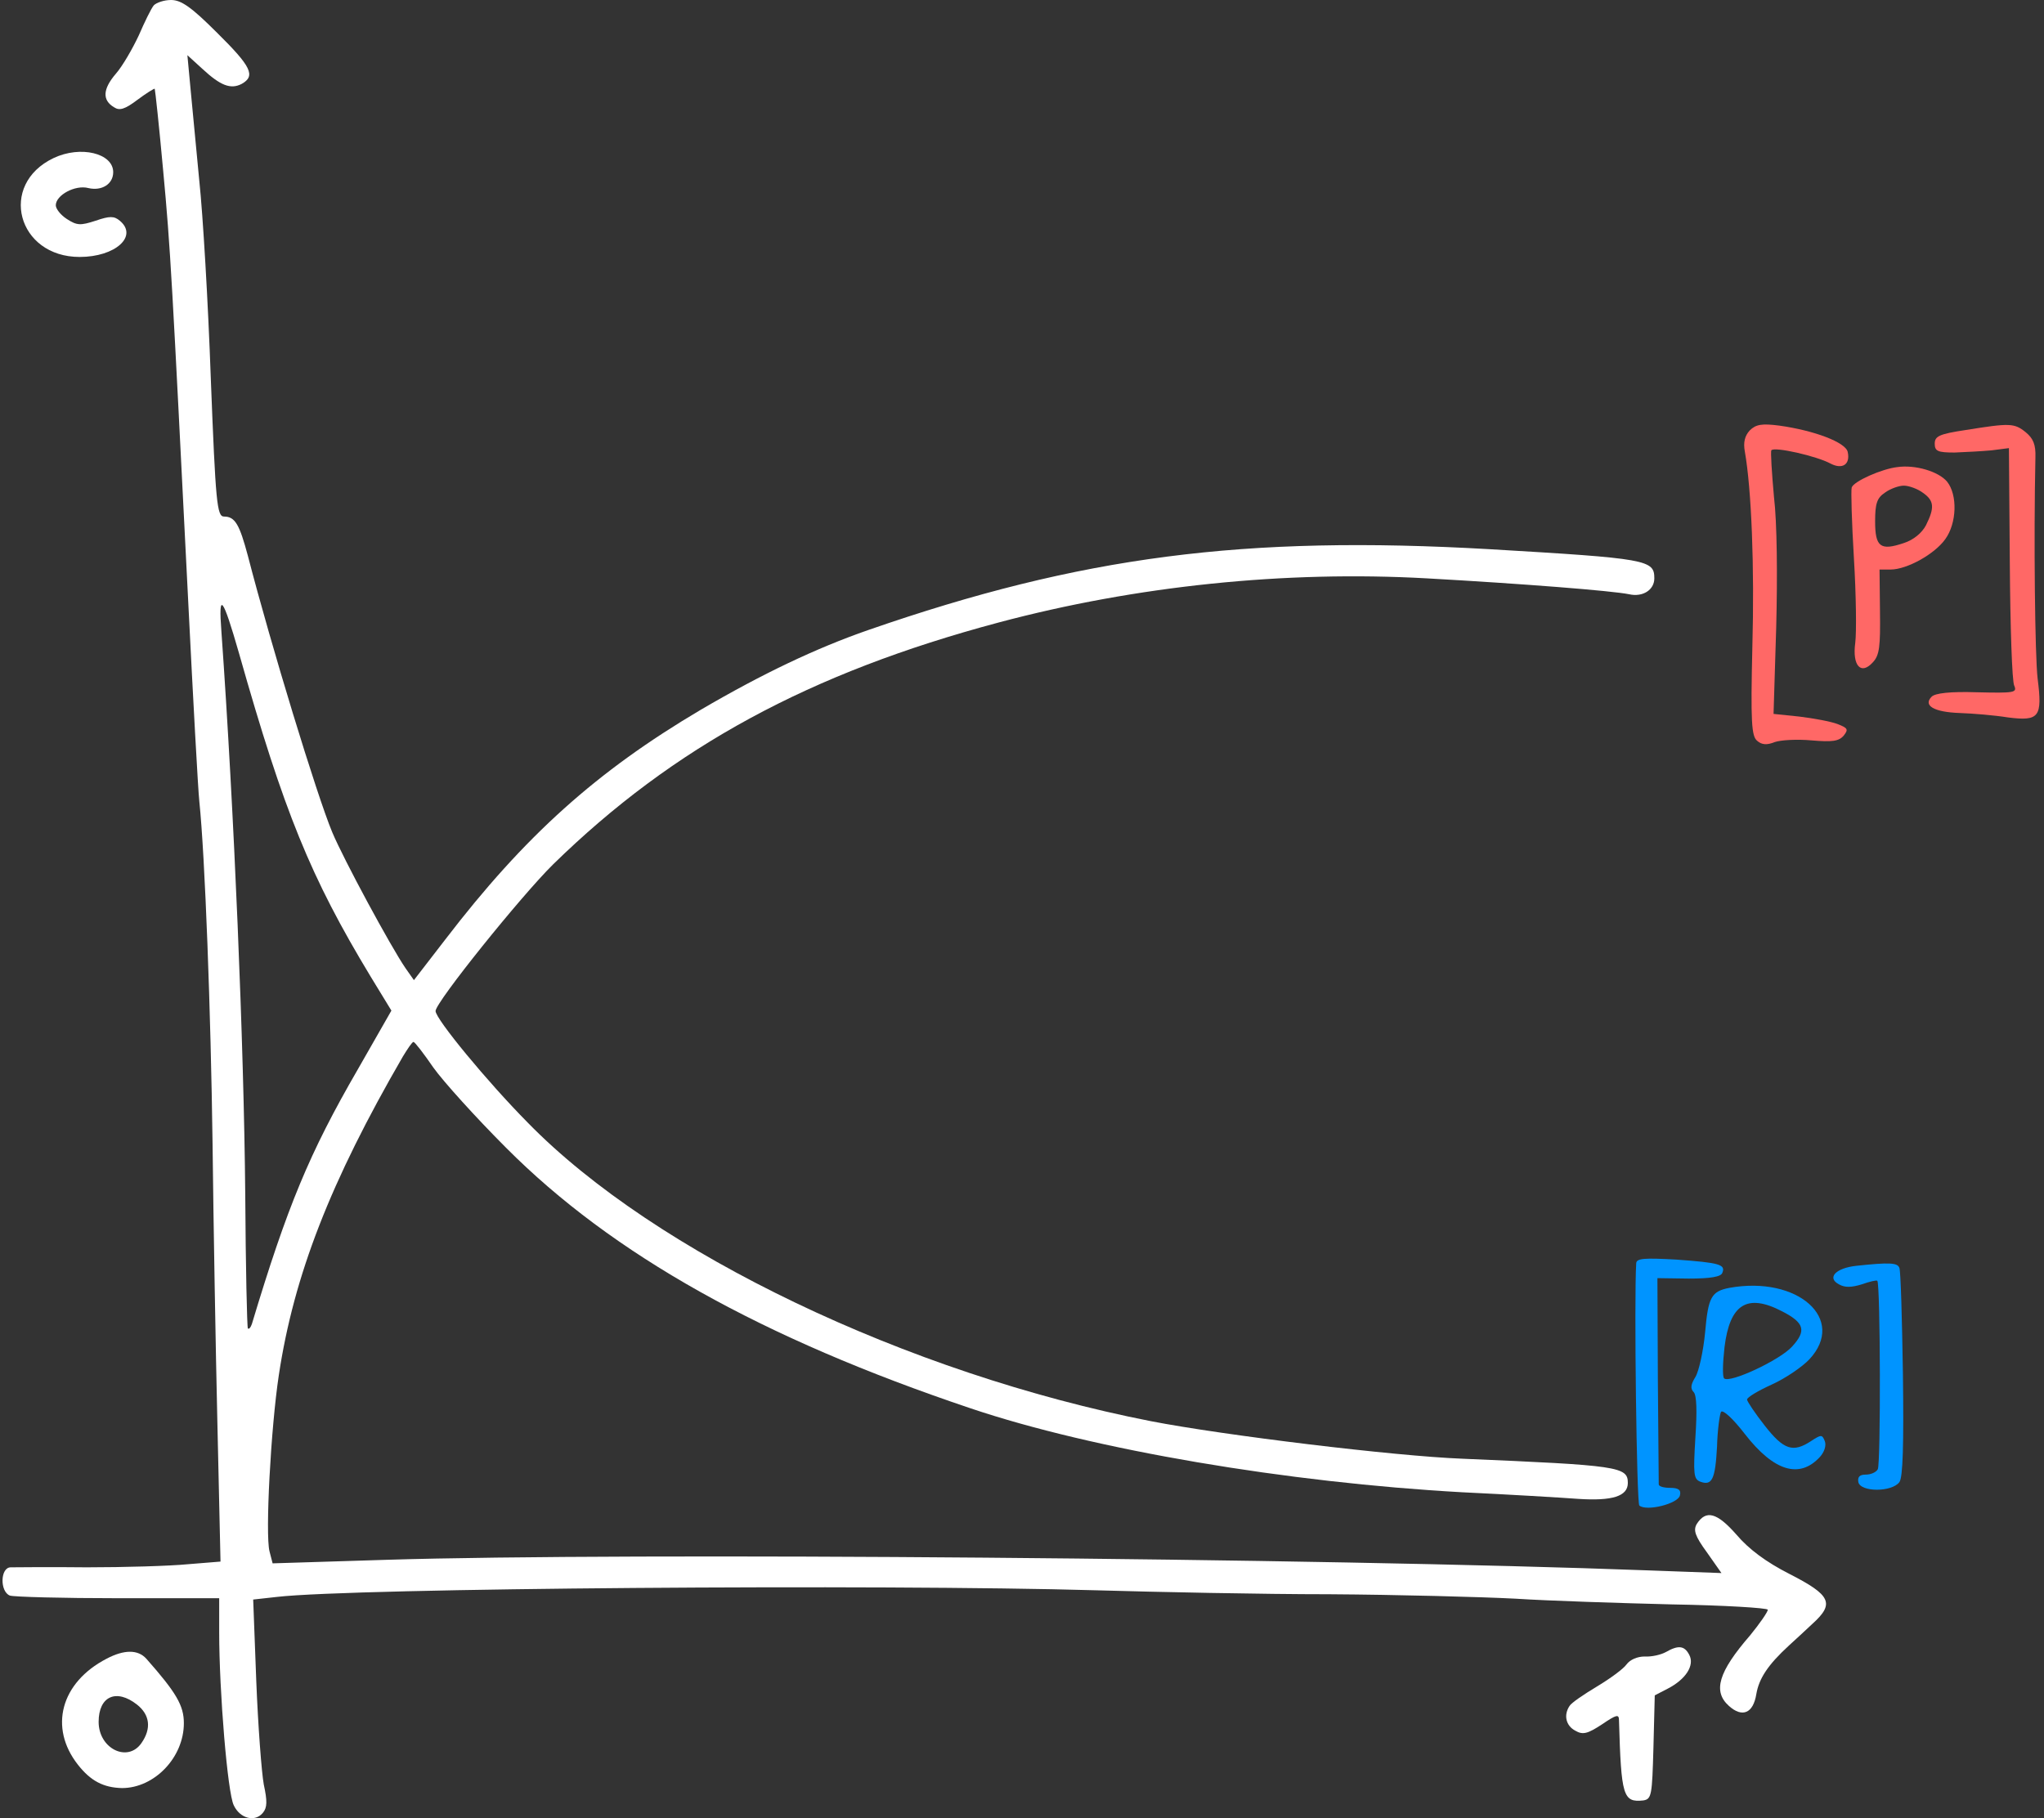 <svg width="417" height="371" viewBox="0 0 417 371" fill="none" xmlns="http://www.w3.org/2000/svg">
<rect x="0" y="0" width="417" height="371" fill="#333333" stroke="none"/>
<path d="M31.384 1.081C30.843 1.712 29.492 4.504 28.321 7.207C27.059 9.91 24.987 13.513 23.636 15.045C20.933 18.198 20.843 20.45 23.276 21.891C24.357 22.612 25.438 22.342 28.05 20.36C29.852 19.009 31.474 18.018 31.564 18.108C31.654 18.288 32.465 25.765 33.276 34.684C34.807 50.99 35.077 56.755 38.41 122.97C39.401 142.789 40.392 160.987 40.663 163.51C41.834 174.771 43.005 206.572 43.365 233.328C43.545 249.453 43.996 275.219 44.356 290.624L44.987 318.641L38.32 319.181C34.627 319.542 25.348 319.812 17.69 319.812C10.033 319.722 3.006 319.812 2.195 319.812C0.033 319.812 -0.057 324.767 2.015 325.578C2.826 325.848 12.735 326.118 24.087 326.118H44.717V333.055C44.717 345.217 46.428 365.847 47.69 368.369C48.951 371.072 52.014 371.883 53.635 369.901C54.536 368.82 54.536 367.469 53.816 364.135C53.365 361.703 52.644 352.154 52.284 343.055L51.653 326.388L56.518 325.848C72.103 324.046 179.578 323.235 223.541 324.497C235.973 324.857 257.414 325.307 271.288 325.307C285.161 325.398 302.188 325.848 309.125 326.208C316.061 326.659 330.475 327.109 341.106 327.379C351.736 327.56 360.565 328.1 360.655 328.461C360.655 328.911 359.033 331.253 357.051 333.686C350.565 341.163 349.394 345.127 352.727 348.1C355.43 350.532 357.682 349.631 358.313 345.667C358.853 342.514 360.655 339.722 364.979 335.758C365.97 334.857 368.132 332.875 369.754 331.343C374.348 327.199 373.538 325.488 365.069 321.163C360.295 318.731 356.781 316.118 354.259 313.146C350.295 308.641 348.043 308.011 346.151 310.983C345.43 312.245 345.79 313.416 348.223 316.749L351.196 320.983L336.421 320.443C269.396 317.92 127.958 316.749 78.77 318.281L55.617 319.001L54.987 316.569C54.086 313.146 55.257 291.344 56.879 280.624C59.941 260.264 67.419 241.075 82.193 215.58C83.184 213.959 84.085 212.607 84.355 212.607C84.626 212.607 86.427 214.95 88.409 217.833C90.391 220.625 97.058 228.012 103.274 234.229C124.895 255.94 155.435 273.056 198.046 287.38C223.181 295.849 262.639 302.515 298.314 304.497C307.773 304.948 318.404 305.578 322.007 305.848C328.944 306.299 332.097 305.308 332.097 302.605C332.097 299.272 330.295 299.002 298.314 297.65C284.441 297.11 249.667 292.876 234.802 289.993C185.164 280.263 133.633 255.669 107.688 229.094C99.4 220.715 88.86 207.923 88.86 206.301C88.86 204.5 106.337 182.788 112.823 176.392C137.417 152.339 165.254 137.294 203.722 127.024C231.739 119.547 262.189 116.394 291.107 118.015C310.386 119.096 328.854 120.538 332.367 121.258C335.16 121.889 337.502 120.357 337.502 118.015C337.502 114.231 336.151 113.961 303.99 112.069C253.811 109.187 220.478 113.511 177.146 128.555C166.515 132.249 155.525 137.474 142.912 144.861C121.742 157.384 107.057 170.536 90.842 191.707L84.445 199.995L82.734 197.563C79.761 193.239 70.121 175.401 67.779 169.816C64.626 162.248 55.257 131.528 50.572 113.421C48.861 107.024 47.96 105.403 45.708 105.403C44.266 105.403 43.996 102.7 43.005 77.205C42.464 61.8 41.383 43.602 40.663 36.936C40.032 30.27 39.221 21.711 38.861 18.018L38.23 11.261L41.293 14.054C44.987 17.477 47.059 18.288 49.311 17.117C52.194 15.495 51.293 13.603 44.266 6.667C39.041 1.441 36.969 0 34.897 0C33.456 0 31.924 0.541 31.384 1.081ZM48.771 133.33C57.959 165.762 63.365 179.005 75.617 199.274L79.851 206.211L73.004 218.193C63.095 235.31 58.59 246.21 51.383 270.174C51.113 270.894 50.843 271.255 50.572 271.075C50.392 270.804 50.122 258.462 50.032 243.688C49.762 213.328 47.78 165.582 45.167 128.826C44.536 120.538 45.437 121.709 48.771 133.33V133.33Z" fill="white"/>
<path d="M10.933 32.252C-0.418 37.657 3.545 52.431 16.248 52.431C23.545 52.431 28.23 48.197 24.446 45.044C23.275 44.053 22.374 44.053 19.491 45.044C16.428 46.035 15.707 46.035 13.635 44.684C12.374 43.873 11.383 42.612 11.383 41.891C11.383 39.819 15.347 37.657 18.049 38.378C20.752 39.008 23.095 37.567 23.095 35.135C23.095 31.261 16.428 29.639 10.933 32.252V32.252Z" fill="white"/>
<path d="M356.962 87.836C355.971 88.917 355.61 90.268 355.971 92.16C357.322 99.817 357.953 115.673 357.502 131.979C357.142 147.294 357.322 150.267 358.493 151.168C359.394 151.978 360.475 152.068 362.006 151.438C363.268 150.987 366.691 150.807 369.574 151.077C373.808 151.438 375.159 151.258 376.15 150.087C377.141 148.825 376.961 148.555 374.889 147.744C373.448 147.204 370.024 146.573 367.051 146.213L361.826 145.672L362.367 128.015C362.637 117.565 362.547 106.664 361.916 101.439C361.466 96.484 361.196 92.16 361.376 91.89C361.916 91.079 370.655 93.061 373.448 94.592C375.88 95.854 377.502 94.772 376.961 92.25C376.601 90.268 370.114 87.836 362.997 86.845C359.484 86.394 358.223 86.575 356.962 87.836V87.836Z" fill="#FF6866"/>
<path d="M401.016 87.746C395.61 88.556 394.709 89.007 394.709 90.538C394.709 92.07 395.34 92.34 398.763 92.34C401.016 92.25 404.439 92.07 406.331 91.89L409.844 91.439L410.024 114.862C410.114 127.745 410.475 139.006 410.925 139.906C411.556 141.348 410.925 141.438 403.358 141.258C397.862 141.078 394.799 141.438 394.079 142.159C392.277 143.96 394.529 145.312 399.844 145.492C402.457 145.582 406.871 145.942 409.664 146.393C416.06 147.204 416.691 146.303 415.7 138.465C415.159 133.961 414.889 109.907 415.249 93.331C415.339 90.719 414.799 89.457 413.267 88.196C410.925 86.304 410.024 86.304 401.016 87.746V87.746Z" fill="#FF6866"/>
<path d="M387.051 95.313C383.898 95.674 378.223 98.196 377.772 99.457C377.592 99.998 377.772 106.484 378.223 113.961C378.673 121.349 378.763 129.096 378.493 131.168C377.862 135.853 379.664 137.835 382.096 135.132C383.448 133.691 383.628 131.889 383.538 124.772L383.448 116.214H385.7C389.033 116.214 394.709 113.061 396.871 109.998C399.213 106.754 399.393 100.989 397.231 98.286C395.519 96.214 390.745 94.773 387.051 95.313V95.313ZM392.276 100.538C394.619 102.16 394.709 103.601 392.907 107.205C392.096 108.736 390.384 110.178 388.403 110.808C383.628 112.43 382.547 111.619 382.547 106.394C382.547 102.791 382.907 101.619 384.529 100.538C385.61 99.728 387.412 99.097 388.403 99.097C389.393 99.097 391.195 99.728 392.276 100.538Z" fill="#FF6866"/>
<path d="M333.808 257.742C333.358 265.129 333.899 306.659 334.439 307.2C335.88 308.461 342.367 306.839 342.727 305.128C342.997 304.047 342.457 303.596 340.745 303.596C339.484 303.596 338.403 303.326 338.403 302.876C338.403 302.515 338.313 292.876 338.223 281.525L338.133 260.804L344.529 260.895C348.943 260.895 351.105 260.534 351.376 259.723C352.096 258.012 350.745 257.651 342.006 257.021C335.52 256.66 333.899 256.751 333.808 257.742Z" fill="#0094FF"/>
<path d="M378.762 258.282C374.528 258.732 372.636 260.714 375.158 262.066C376.42 262.786 377.771 262.696 379.843 262.066C381.375 261.525 382.816 261.165 382.996 261.345C383.627 262.066 383.717 298.731 383.086 299.812C382.726 300.443 381.645 300.893 380.654 300.893C379.393 300.893 378.942 301.344 379.122 302.425C379.573 304.497 385.969 304.497 387.501 302.425C388.221 301.434 388.401 294.767 388.221 280.443C388.041 269.182 387.771 259.363 387.501 258.732C387.14 257.651 385.519 257.561 378.762 258.282V258.282Z" fill="#0094FF"/>
<path d="M352.816 262.786C349.122 263.507 348.492 264.678 347.861 271.885C347.501 275.669 346.6 279.813 345.879 280.984C344.978 282.425 344.798 283.326 345.519 284.047C346.15 284.678 346.24 287.921 345.879 293.326C345.429 300.803 345.519 301.794 346.87 302.335C349.303 303.236 349.933 301.794 350.294 295.218C350.384 291.795 350.834 288.642 351.104 288.101C351.465 287.56 353.537 289.452 355.969 292.605C361.915 300.263 367.14 301.794 371.284 297.29C372.185 296.299 372.635 294.948 372.275 294.047C371.735 292.696 371.554 292.696 369.482 294.047C365.789 296.479 363.897 295.849 360.023 290.894C358.041 288.371 356.42 285.939 356.42 285.579C356.42 285.128 358.672 283.777 361.464 282.516C364.257 281.254 367.681 278.912 369.122 277.381C376.779 269.183 366.78 260.264 352.816 262.786V262.786ZM363.537 267.561C368.131 269.903 368.581 271.525 365.609 274.768C363.086 277.561 352.816 282.335 351.735 281.254C351.375 280.894 351.465 278.011 351.825 274.858C352.906 266.12 356.42 263.867 363.537 267.561V267.561Z" fill="#0094FF"/>
<path d="M339.844 337.109C338.853 337.65 336.961 338.1 335.519 338.01C334.078 338.01 332.546 338.641 331.826 339.632C331.195 340.532 328.492 342.514 325.79 344.136C323.087 345.758 320.565 347.469 320.204 348.1C318.943 349.992 319.484 352.154 321.375 353.145C322.907 354.046 323.898 353.775 326.781 351.884C329.844 349.811 330.294 349.721 330.294 351.073C330.745 366.478 331.105 367.829 335.249 367.379C336.961 367.108 337.051 366.298 337.321 356.568L337.591 345.938L340.204 344.586C343.897 342.695 345.789 339.812 344.618 337.65C343.627 335.758 342.366 335.668 339.844 337.109V337.109Z" fill="white"/>
<path d="M21.744 338.46C12.375 343.325 9.943 352.514 15.889 360.081C18.501 363.415 21.114 364.766 24.897 364.856C31.474 364.856 37.51 358.64 37.51 351.613C37.51 348.01 35.978 345.397 29.852 338.46C28.14 336.569 25.348 336.569 21.744 338.46ZM27.96 347.83C30.573 349.902 30.933 352.694 28.861 355.667C26.068 359.721 20.123 356.838 20.123 351.343C20.123 346.118 23.726 344.496 27.96 347.83Z" fill="white"/>
</svg>
